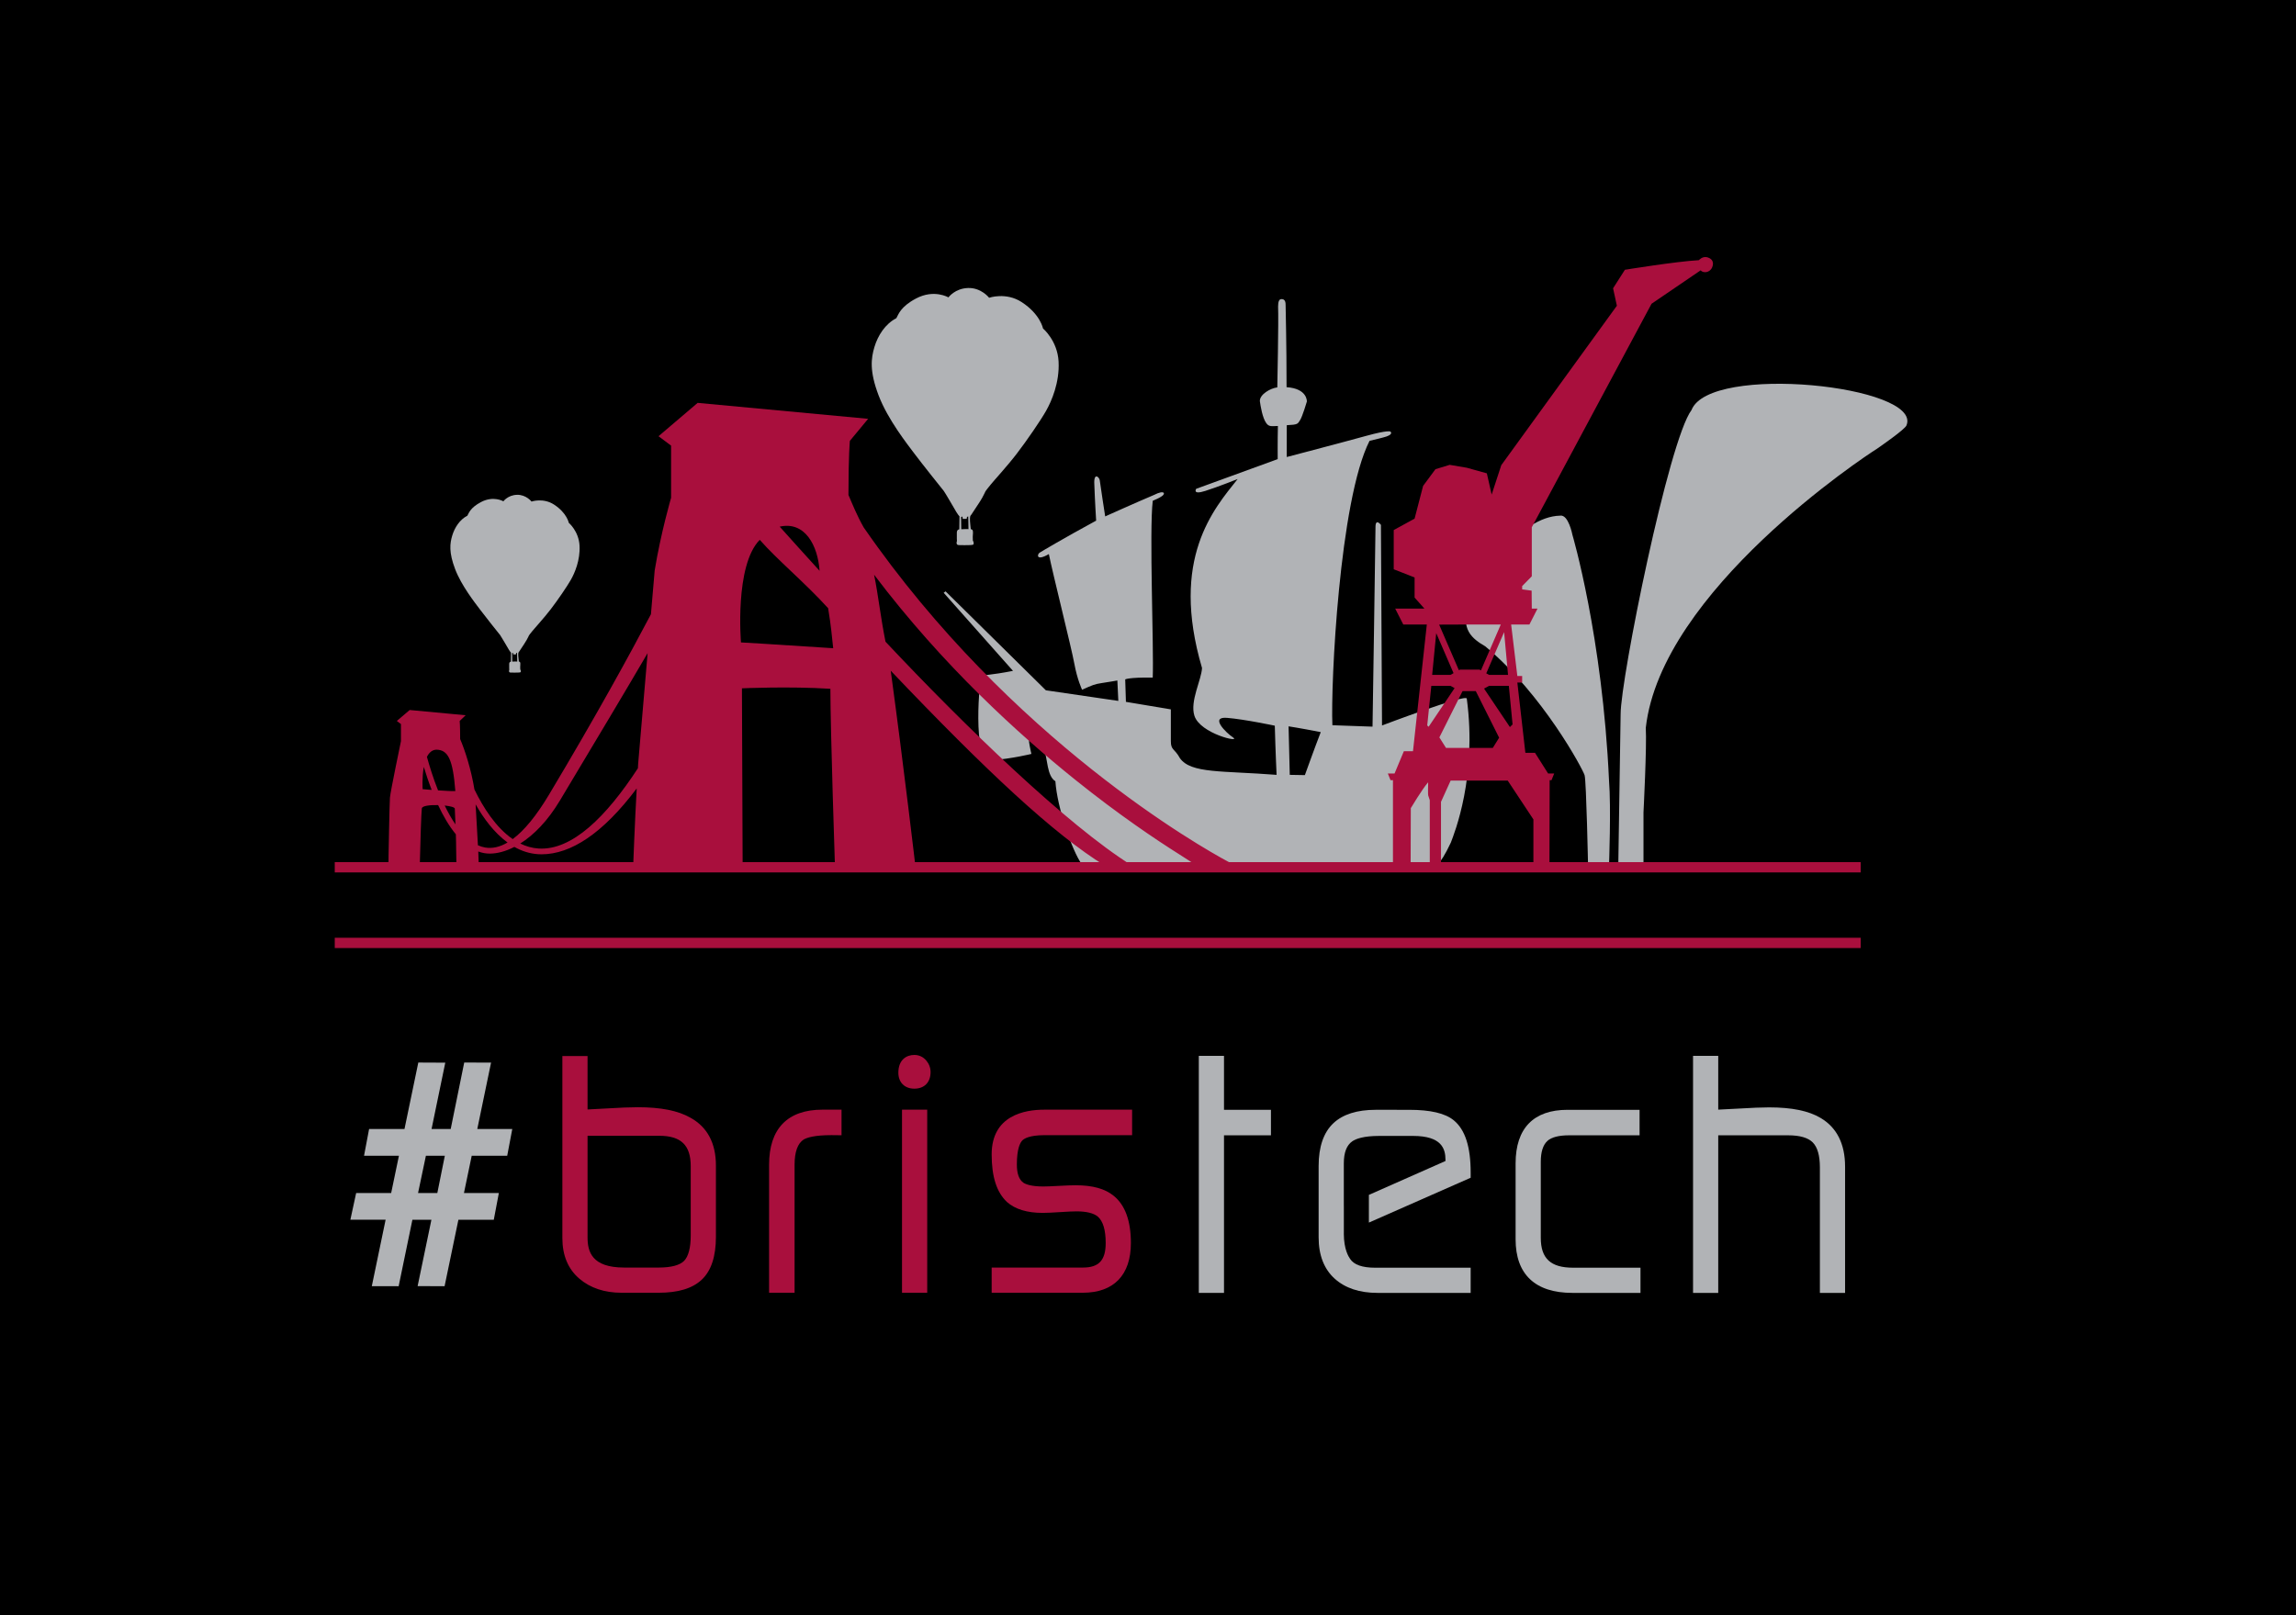 <?xml version="1.0" encoding="utf-8"?>
<!-- Generator: Adobe Illustrator 16.0.0, SVG Export Plug-In . SVG Version: 6.00 Build 0)  -->
<!DOCTYPE svg PUBLIC "-//W3C//DTD SVG 1.1//EN" "http://www.w3.org/Graphics/SVG/1.1/DTD/svg11.dtd">
<svg version="1.1" xmlns="http://www.w3.org/2000/svg" xmlns:xlink="http://www.w3.org/1999/xlink" x="0px" y="0px"
	 width="402.874px" height="283.465px" viewBox="0 0 402.874 283.465" enable-background="new 0 0 402.874 283.465"
	 xml:space="preserve">
<g id="Black_Bground">
	<rect width="402.874" height="283.465"/>
</g>
<g id="Grey_Elements">
	<g>
		<g>
			<path fill-rule="evenodd" clip-rule="evenodd" fill="#B1B3B6" d="M257.375,122.625c0-0.929-14.875,4.708-14.875,4.708
				l-0.191-35.207c0,0-0.953-1.241-0.953,0.372c0,1.613-0.522,35.042-0.522,35.042l-7.042-0.25
				c-0.317-7.197,1.225-39.495,6.521-49.917c0.975-0.231,2.474-0.583,3-0.771c1.229-0.438,0.656-0.854,0.656-0.854
				s-0.375-0.312-4.204,0.744c-4.312,1.19-13.981,3.723-13.981,3.723v-5.584c2.008-0.091,1.897-0.241,2.32-0.862
				c0.424-0.62,1.208-3.292,1.208-3.292s0.144-2.272-3.562-2.521c0-7.817-0.167-13.792-0.167-14.417
				c0-0.352-0.021-1.062-0.719-1.041c-0.427-0.001-0.593,0.437-0.601,1.289c0.106,2.483-0.139,14.21-0.139,14.21
				c-1.165,0.123-3.086,1.211-3.062,2.396c0.124,0.875,0.453,2.954,1.125,3.875c0.471,0.646,0.854,0.542,2.042,0.5
				c-0.062,2.521-0.035,5.818-0.035,5.818l-14.299,5.209c0,0-0.741,1.118,1.59,0.373c2.329-0.743,5.681-2.087,5.681-2.087
				c-4.13,5.212-11.917,13.917-6.25,33.167c-0.106,2.109-2.147,5.821-1.337,8.376c1.004,3.166,8.348,4.836,6.754,3.791
				c-1.208-0.792-4.107-3.668-1.036-3.419c3.073,0.248,8.39,1.377,8.39,1.377C223.794,131.595,224,136,224,136
				c-9.533-0.743-15.058-0.202-16.963-2.931c-0.954-1.736-1.591-1.363-1.591-2.977c0-1.613,0-5.584,0-5.584l-7.884-1.32
				l-0.125-3.938c0,0,0.5-0.375,4.831-0.325c0.212-5.211-0.634-25.817,0.003-31.029c0.45-0.186,1.163-0.509,1.479-0.729
				c0.833-0.458,0.682-1.291-1.271-0.292c-3.011,1.271-8.554,3.764-8.554,3.764s-0.895-5.767-0.952-6.328s-1.099-1.52-0.953,0.744
				c0.105,2.979,0.318,6.327,0.318,6.327c-5.72,3.103-9.532,5.385-9.852,5.585c-0.528,0.242-0.775,1.647,1.555,0.283
				c0.635,3.226,3.948,16.385,4.468,19.226c0.516,2.829,1.365,4.587,1.365,4.587c1.783-0.816,2.25-1,3.443-1.174
				c1.37-0.2,2.744-0.451,2.744-0.451l0.168,3.583l-12.71-1.861l-17.604-17.368l-0.333,0.25l12.167,13.708
				c-3.814,0.746-5.669,0.804-5.669,0.804s-1.749,15.167,1.906,14.889c3.654-0.281,6.991-1.117,6.991-1.117
				s-0.714-2.885-0.318-2.978c0.955,0.093,1.908,0.65,2.544,2.231c0.635,1.582,0.476,4.615,1.984,5.546
				c0.297,4.574,2.924,12.199,4.616,14.542h62.505c0.522-0.517,1.227-1.569,2.267-3.778
				C255.211,146.214,259.204,136.305,257.375,122.625z M228.964,136.046L226.312,136l-0.209-8.514c0,0,1.835,0.27,5.647,1.014
				C230.692,131.229,228.964,136.046,228.964,136.046z"/>
		</g>
		<g>
			<path fill="#B1B3B6" d="M86.167,186.503l-4.712-0.008l-2.372,11.668h-3.359l2.408-11.646l-4.733-0.022l-2.425,11.668h-6.21
				l-0.887,4.689h6.122l-1.362,6.545h-6.144l-1.015,4.69h6.184l-2.422,11.66l4.71,0.008l2.413-11.667h3.336l-2.419,11.646
				l4.73,0.021l2.425-11.667h6.209l0.888-4.69h-6.123l1.362-6.545h6.228l0.888-4.689h-6.14L86.167,186.503z M73.355,209.397
				l1.378-6.545h3.32l-1.316,6.545H73.355z"/>
			<polygon fill="#B1B3B6" points="214.772,185.323 210.353,185.323 210.353,226.927 214.772,226.927 214.772,199.268 
				223.011,199.268 223.011,194.793 214.772,194.793 			"/>
			<path fill="#B1B3B6" d="M270.358,217.267v-13.349c0-1.735,0.39-2.965,1.171-3.671c0.692-0.641,2.001-0.979,3.789-0.979h12.375
				v-4.475H275.05c-5.961,0-9.111,3.248-9.111,9.394v13.346c0,6.146,3.446,9.394,9.967,9.394h11.947v-4.421h-11.839
				C272.103,222.505,270.358,220.89,270.358,217.267z"/>
			<path fill="#B1B3B6" d="M319.453,196.219c-2.087-1.247-5.045-1.854-9.04-1.854c-1.241,0-3.018,0.07-5.432,0.217
				c-1.425,0.085-2.59,0.146-3.486,0.179v-9.438h-4.421v41.604h4.421v-27.659h12.288c2.037,0,3.485,0.423,4.304,1.255
				c0.826,0.842,1.244,2.309,1.244,4.358v22.046h4.421v-22.15C323.752,200.779,322.304,197.897,319.453,196.219z"/>
			<path fill="#B1B3B6" d="M258.055,206.716v-0.882c0-4.548-0.967-7.555-2.955-9.189c-1.513-1.247-4.088-1.852-7.869-1.852
				l-5.849-0.001c-3.256,0-5.75,0.79-7.411,2.348c-1.721,1.616-2.594,4.145-2.594,7.514v12.52c0,3.135,0.953,5.58,2.83,7.267
				c1.834,1.65,4.362,2.487,7.513,2.487h16.334v-4.421h-16.762c-2.245,0-3.717-0.512-4.39-1.545c-0.274-0.405-1.09-1.647-1.105-4.43
				l0.005-0.011v-4.853l-0.004,0.001l-0.001-7.463c0-1.926,0.492-3.2,1.498-3.896c0.623-0.427,1.952-0.936,4.746-0.936h5.885
				c5.059,0,5.708,2.254,5.708,4.219c0,0.059-0.002,0.121-0.005,0.187l-13.434,5.944v4.862L258.055,206.716z"/>
		</g>
		<path fill-rule="evenodd" clip-rule="evenodd" fill="#B1B3B6" d="M284.368,125.338l-0.402,26.081l4.414,0.402v-9.23
			c0,0,0.601-11.735,0.402-14.844c2.707-24.076,38.418-47.648,40.525-48.953c0,0,5.111-3.502,5.236-4.169
			c2.707-6.922-34.526-10.877-37.736-2.653C292.793,77.291,284.368,119.12,284.368,125.338z"/>
		<path fill-rule="evenodd" clip-rule="evenodd" fill="#B1B3B6" d="M282.331,136.994c-1.147-25.309-6.423-43.124-6.423-43.124
			s-0.689-3.595-2.141-3.364c-7.112,0.153-14.07,10.628-15.904,15.291c-1.835,4.665,0.536,6.347,2.752,7.646
			c10.092,8.411,17.127,21.562,17.434,22.633c0.305,1.069,0.61,16.209,0.61,16.209l3.671-0.304
			C282.331,151.981,282.712,141.659,282.331,136.994z"/>
		<path fill="#B1B3B6" d="M170.344,92.875c0,0-0.125-1.016-0.141-1.391c-0.047-0.891,0.087-0.948,0.109-1l0.125-0.156
			c0.083-0.127,0.512-0.791,1.282-1.945c0.536-0.805,0.83-1.38,1.006-1.746l0.167-0.349c0.01-0.024,0.022-0.044,0.033-0.063
			c0.126-0.222,0.317-0.413,0.888-1.143c0.572-0.73,2.825-3.142,4.602-5.459c1.778-2.316,4.189-5.841,5.143-7.522
			c0.953-1.682,2.381-4.952,2.19-8.633c-0.19-3.681-2.73-5.81-2.73-5.81s-0.475-2.506-3.745-4.632
			c-2.754-1.792-5.714-0.763-5.714-0.763s-1.365-1.777-3.682-1.713c-2.317,0.063-3.46,1.649-3.46,1.649s-2.506-1.49-5.68,0.19
			c-2.738,1.45-3.079,2.793-3.46,3.461c-1.968,1.016-3.238,3.047-3.84,5.045c-0.603,2-0.889,4.255,0.73,8.508
			s5.078,8.601,6.285,10.22c1.206,1.619,4.983,6.348,5.157,6.555c0.177,0.206,2.048,3.443,2.223,3.729
			c0.153,0.251,0.168,0.266,0.325,0.484c0,0.002,0.203,0.234,0.203,0.234l-0.031,2.281c0,0-0.438,0-0.434,0.599
			c0.007,0.341-0.009,0.746,0,1.031c0.005,0.178,0.005,0.303,0.021,0.428c-0.046,0.055-0.234,0.707,0.319,0.707
			c0.104-0.008,0.601,0.029,1.031,0.016c0.433-0.012,1.184,0.001,1.375-0.062c0.297,0,0.25-0.5,0.062-0.75
			c0-0.189-0.004-0.403-0.016-0.656c-0.014-0.247,0.071-0.651,0.031-0.859C170.743,92.891,170.344,92.875,170.344,92.875z
			 M168.672,92.891l-0.031-2.109c0.08-0.118,0.078-0.094,0.183-0.1s0.098,0.396,0.098,0.396l0.703-0.016
			c0,0,0.031-0.359,0.088-0.355s0.178-0.066,0.178-0.066s0.048,1.193,0.047,2.234C169.671,92.838,168.953,92.891,168.672,92.891z"/>
		<path fill="#B1B3B6" d="M91.041,116.112c0,0-0.086-0.702-0.097-0.961c-0.032-0.616,0.06-0.655,0.076-0.691l0.086-0.108
			c0.057-0.088,0.354-0.546,0.886-1.344c0.371-0.557,0.574-0.955,0.696-1.208l0.115-0.241c0.007-0.017,0.015-0.031,0.023-0.044
			c0.087-0.153,0.219-0.285,0.614-0.79c0.396-0.505,1.953-2.172,3.182-3.774c1.229-1.601,2.896-4.038,3.555-5.201
			c0.66-1.163,1.646-3.423,1.515-5.969c-0.132-2.545-1.887-4.017-1.887-4.017s-0.329-1.732-2.589-3.202
			c-1.904-1.239-3.95-0.528-3.95-0.528s-0.944-1.229-2.546-1.185c-1.602,0.043-2.392,1.14-2.392,1.14s-1.733-1.03-3.927,0.132
			c-1.893,1.002-2.129,1.931-2.393,2.393c-1.361,0.702-2.239,2.107-2.655,3.488c-0.417,1.383-0.614,2.942,0.505,5.882
			c1.12,2.941,3.51,5.947,4.345,7.066c0.833,1.12,3.445,4.389,3.565,4.532c0.122,0.143,1.416,2.38,1.537,2.578
			c0.105,0.174,0.116,0.184,0.224,0.335c0,0.001,0.14,0.161,0.14,0.161l-0.021,1.578c0,0-0.303,0-0.3,0.414
			c0.004,0.236-0.007,0.516,0,0.713c0.003,0.123,0.003,0.209,0.014,0.296c-0.032,0.038-0.162,0.489,0.22,0.489
			c0.072-0.006,0.416,0.02,0.713,0.01c0.299-0.008,0.819,0.001,0.951-0.043c0.205,0,0.173-0.345,0.043-0.519
			c0-0.131-0.003-0.279-0.011-0.453c-0.009-0.171,0.05-0.45,0.022-0.594C91.317,116.122,91.041,116.112,91.041,116.112z
			 M89.885,116.122l-0.021-1.458c0.056-0.081,0.054-0.065,0.126-0.069c0.073-0.004,0.068,0.274,0.068,0.274l0.486-0.011
			c0,0,0.022-0.249,0.061-0.246s0.123-0.046,0.123-0.046s0.033,0.825,0.032,1.545C90.576,116.086,90.08,116.122,89.885,116.122z"/>
	</g>
</g>
<g id="Red_Elements">
	<g>
		<g>
			<path fill="#A90F3D" d="M160.432,185.162c-1.353,0-2.798,0.818-2.798,3.12c0,1.7,1.099,2.798,2.798,2.798
				c1.76,0,2.854-1.113,2.854-2.906c0-0.742-0.258-1.441-0.749-2.025C161.991,185.502,161.263,185.162,160.432,185.162z"/>
			<g>
				<path fill="#A90F3D" d="M121.143,196.177c-2.156-1.237-5.177-1.838-9.235-1.838c-1.313,0-3.107,0.071-5.487,0.217
					c-1.362,0.083-2.473,0.143-3.324,0.176v-9.381h-4.419v31.957c0,3.043,1.005,5.442,2.99,7.131
					c1.919,1.634,4.411,2.463,7.406,2.463h6.473c3.455,0,5.936-0.75,7.585-2.292c1.652-1.545,2.49-4.074,2.49-7.516v-12.519
					C125.622,200.634,124.106,197.805,121.143,196.177z M115.599,222.479h-6.098c-5.675,0-6.404-2.821-6.404-5.278v-17.853h12.556
					c3.836,0,5.548,1.646,5.548,5.334v12.144c0,2.158-0.403,3.707-1.164,4.481C119.283,222.074,117.749,222.479,115.599,222.479z"/>
				<path fill="#A90F3D" d="M134.95,204.429V226.9h4.474v-22.475c0-2.248,0.547-3.741,1.585-4.411
					c0.596-0.354,1.926-0.776,4.885-0.776l1.769,0.019v-4.491h-3.345C138.189,194.767,134.95,198.107,134.95,204.429z"/>
				<rect x="158.275" y="194.767" fill="#A90F3D" width="4.421" height="32.134"/>
				<path fill="#A90F3D" d="M174.005,202.617c0,3.938,0.876,6.667,2.706,8.372c1.425,1.258,3.525,1.895,6.245,1.895
					c0.675,0,1.704-0.046,3.059-0.137c1.309-0.086,2.277-0.131,2.88-0.131c1.736,0,2.995,0.312,3.72,0.905
					c0.928,0.796,1.398,2.358,1.398,4.642c0,3.026-1.187,4.316-3.97,4.316h-16.038v4.422h15.978c5.45,0,8.452-3.103,8.452-8.738
					c0-3.871-1.015-6.655-3.005-8.265c-1.514-1.254-3.704-1.862-6.696-1.862c-0.671,0-1.641,0.035-2.964,0.108
					c-1.244,0.07-2.155,0.106-2.707,0.106c-2.054,0-3.057-0.376-3.487-0.658c-0.775-0.559-1.151-1.606-1.151-3.201
					c0-2.768,0.58-3.813,0.928-4.189c0.329-0.358,1.277-0.959,3.923-0.959h15.373v-4.474h-15.425
					C179.781,194.767,174.005,195.786,174.005,202.617z"/>
			</g>
		</g>
		<rect x="58.739" y="164.594" fill-rule="evenodd" clip-rule="evenodd" fill="#A90F3D" width="267.751" height="1.807"/>
		<rect x="58.739" y="151.318" fill-rule="evenodd" clip-rule="evenodd" fill="#A90F3D" width="267.751" height="1.808"/>
		<path fill="#A90F3D" d="M271.915,136.935l0.322,0.005l0.472-1.178h-1.067l-2.299-3.63h-1.689l-1.409-12.334h0.844v-1.148h-0.844
			l-1.089-9.037h3.208l1.418-2.79h-1.003l-0.028-3.154l-1.662-0.223v-0.576l1.691-1.72v-8.606l21.012-39.23l8.615-5.866
			c0.391,0.491,1.544,0.504,2.01-0.499c0.333-0.774,0.156-1.515-0.854-1.792c-0.844-0.223-1.469,0.509-1.469,0.509
			c-3.944,0.214-12.976,1.683-12.976,1.683l-2.076,3.25l0.667,3.062l-20.282,27.982l-1.69,5.165l-0.845-3.73l-3.517-0.981l-3-0.509
			l-2.5,0.764l-2.167,2.928l-1.493,5.744l-3.662,2.01v6.885l3.662,1.434v3.528l1.727,1.943h-5.13l1.418,2.79h4.129l-2.427,22.233
			h-1.599l-1.636,3.915h-1.177l0.472,1.178l0.424-0.006v15.854h3.099l0.035-10.947c0,0,2.032-3.397,3.046-4.542
			c-0.057,2.236,0,2.294,0,2.294l0.282,0.859v12.23h1.969v-11.944l1.692-3.729h10.015l4.507,6.814V153h2.817L271.915,136.935z
			 M254.478,120.375v-0.015l0.757,0.418l-4.559,6.784l-0.242-0.238l0.715-6.949H254.478z M251.298,118.46l0.714-7.329l3.04,7.023
			l-0.554,0.306H251.298z M256.631,121.304h1.265h1.057l4.095,8.175l-1.11,1.795h-8.209l-1.165-1.849L256.631,121.304z
			 M264.94,127.611l-4.536-6.75l0.909-0.502v0.015h3.438l0.655,6.776L264.94,127.611z M260.792,118.183l3.132-7.236l0.688,7.513
			h-3.317L260.792,118.183z M263.341,109.613l-3.485,8.053l-0.252-0.139h-1.708h-1.709l-0.2,0.11l-3.464-8.005l5.345-0.02H263.341z"
			/>
		<path fill="#A90F3D" d="M193.869,151.938h4.778c-11.407-7.125-29.401-24.537-43.271-39.312c-0.875-4.375-1.267-8.162-2-11.75
			c12.126,16.021,25.362,28.005,35.32,36.009c7.554,6.072,14.123,10.482,18.303,13.115c1.382,0.871,2.321,1.483,3.015,1.938h6.892
			c-0.443-0.214-0.848-0.389-1.043-0.504l0.002-0.005c-0.009-0.002-0.331-0.176-0.465-0.242c-4.338-2.33-38.021-21.27-63.852-58.621
			c-1.172-2.065-1.906-3.912-2.672-5.69c0-7.121,0.25-9.5,0.25-9.5l3.205-3.866l-29.915-2.798l-6.866,5.849l2.206,1.653v9.155
			c0,0-1.79,6.097-2.88,12.757l-0.656,7.682c-3.716,7.063-9.623,17.851-17.898,31.687c-2.203,3.683-4.328,6.275-6.359,7.779
			c-2.951-2.026-5.184-5.557-6.714-8.706c-0.564-3.478-1.654-6.878-2.506-8.854c0-2.342-0.08-3.175-0.08-3.175l1.048-1.002
			l-9.826-0.919l-2.255,1.922l0.724,0.542v3.008c0,0-1.851,8.865-1.931,9.91c-0.081,1.044-0.243,10.222-0.243,10.222l-0.012,1.405
			l5.5-0.042c0.083-3.583,0.249-8.986,0.349-9.701c0.065-0.46,1.457-0.615,2.859-0.576c0.872,1.864,1.907,3.662,3.112,5.125
			c0.07,1.82,0.048,3.942,0.096,5.235L84,151.625l-0.079-2.173c0.342,0.125,0.69,0.229,1.05,0.29
			c0.319,0.054,0.64,0.081,0.962,0.081c1.305,0,2.781-0.379,4.319-1.174c1.269,0.715,2.658,1.18,4.173,1.277
			c0.198,0.013,0.397,0.019,0.597,0.019c5.149,0,10.77-3.663,16.703-11.563c-0.328,5.678-0.642,14.118-0.642,14.118l19.229,0.062
			l-0.125-31.75c0,0,8.25-0.375,15.521,0.083c0,7.121,0.817,31.704,0.817,31.704l14.162-0.038c0,0-2.083-17.883-4.392-34.839
			C173.128,135.412,185.004,146.484,193.869,151.938z M74.16,138.516c0,0-0.139-2.045,0.205-3.915
			c0.366,1.221,0.825,2.608,1.379,4.041C74.841,138.574,74.16,138.516,74.16,138.516z M76.863,138.722
			c-0.863-2.174-1.514-4.29-1.951-5.877c0.369-0.735,0.902-1.25,1.686-1.262c2.009,0.047,2.87,1.674,3.3,7.269
			C79.325,138.873,78.06,138.804,76.863,138.722z M78.027,141.383c0.979,0.105,1.757,0.302,1.775,0.546
			c0.015,0.202,0.061,1.321,0.118,2.769C79.225,143.687,78.595,142.556,78.027,141.383z M85.138,148.756
			c-0.44-0.074-0.866-0.21-1.279-0.396l-0.403-7.178c1.429,2.509,3.291,5.008,5.604,6.693
			C87.707,148.672,86.396,148.969,85.138,148.756z M111.977,134.045c-0.016,0.268-0.031,0.534-0.046,0.8
			c-5.539,8.494-11.56,14.47-17.438,14.084c-1.14-0.073-2.208-0.385-3.204-0.873c2.36-1.487,4.806-3.951,6.962-7.556
			c6.593-11.023,11.701-19.537,15.385-25.863L111.977,134.045z M143.812,100.188c-2.199-2.449-5.173-5.673-7-7.75
			C141.25,91.438,143.5,95.75,143.812,100.188z M130.017,112.758c0,0-1.142-13.508,3.295-18.008c3.065,3.499,7.882,7.475,12,12
			c0.523,3.129,0.678,5.129,0.887,7.024C134.5,113,130.017,112.758,130.017,112.758z"/>
	</g>
</g>
</svg>
